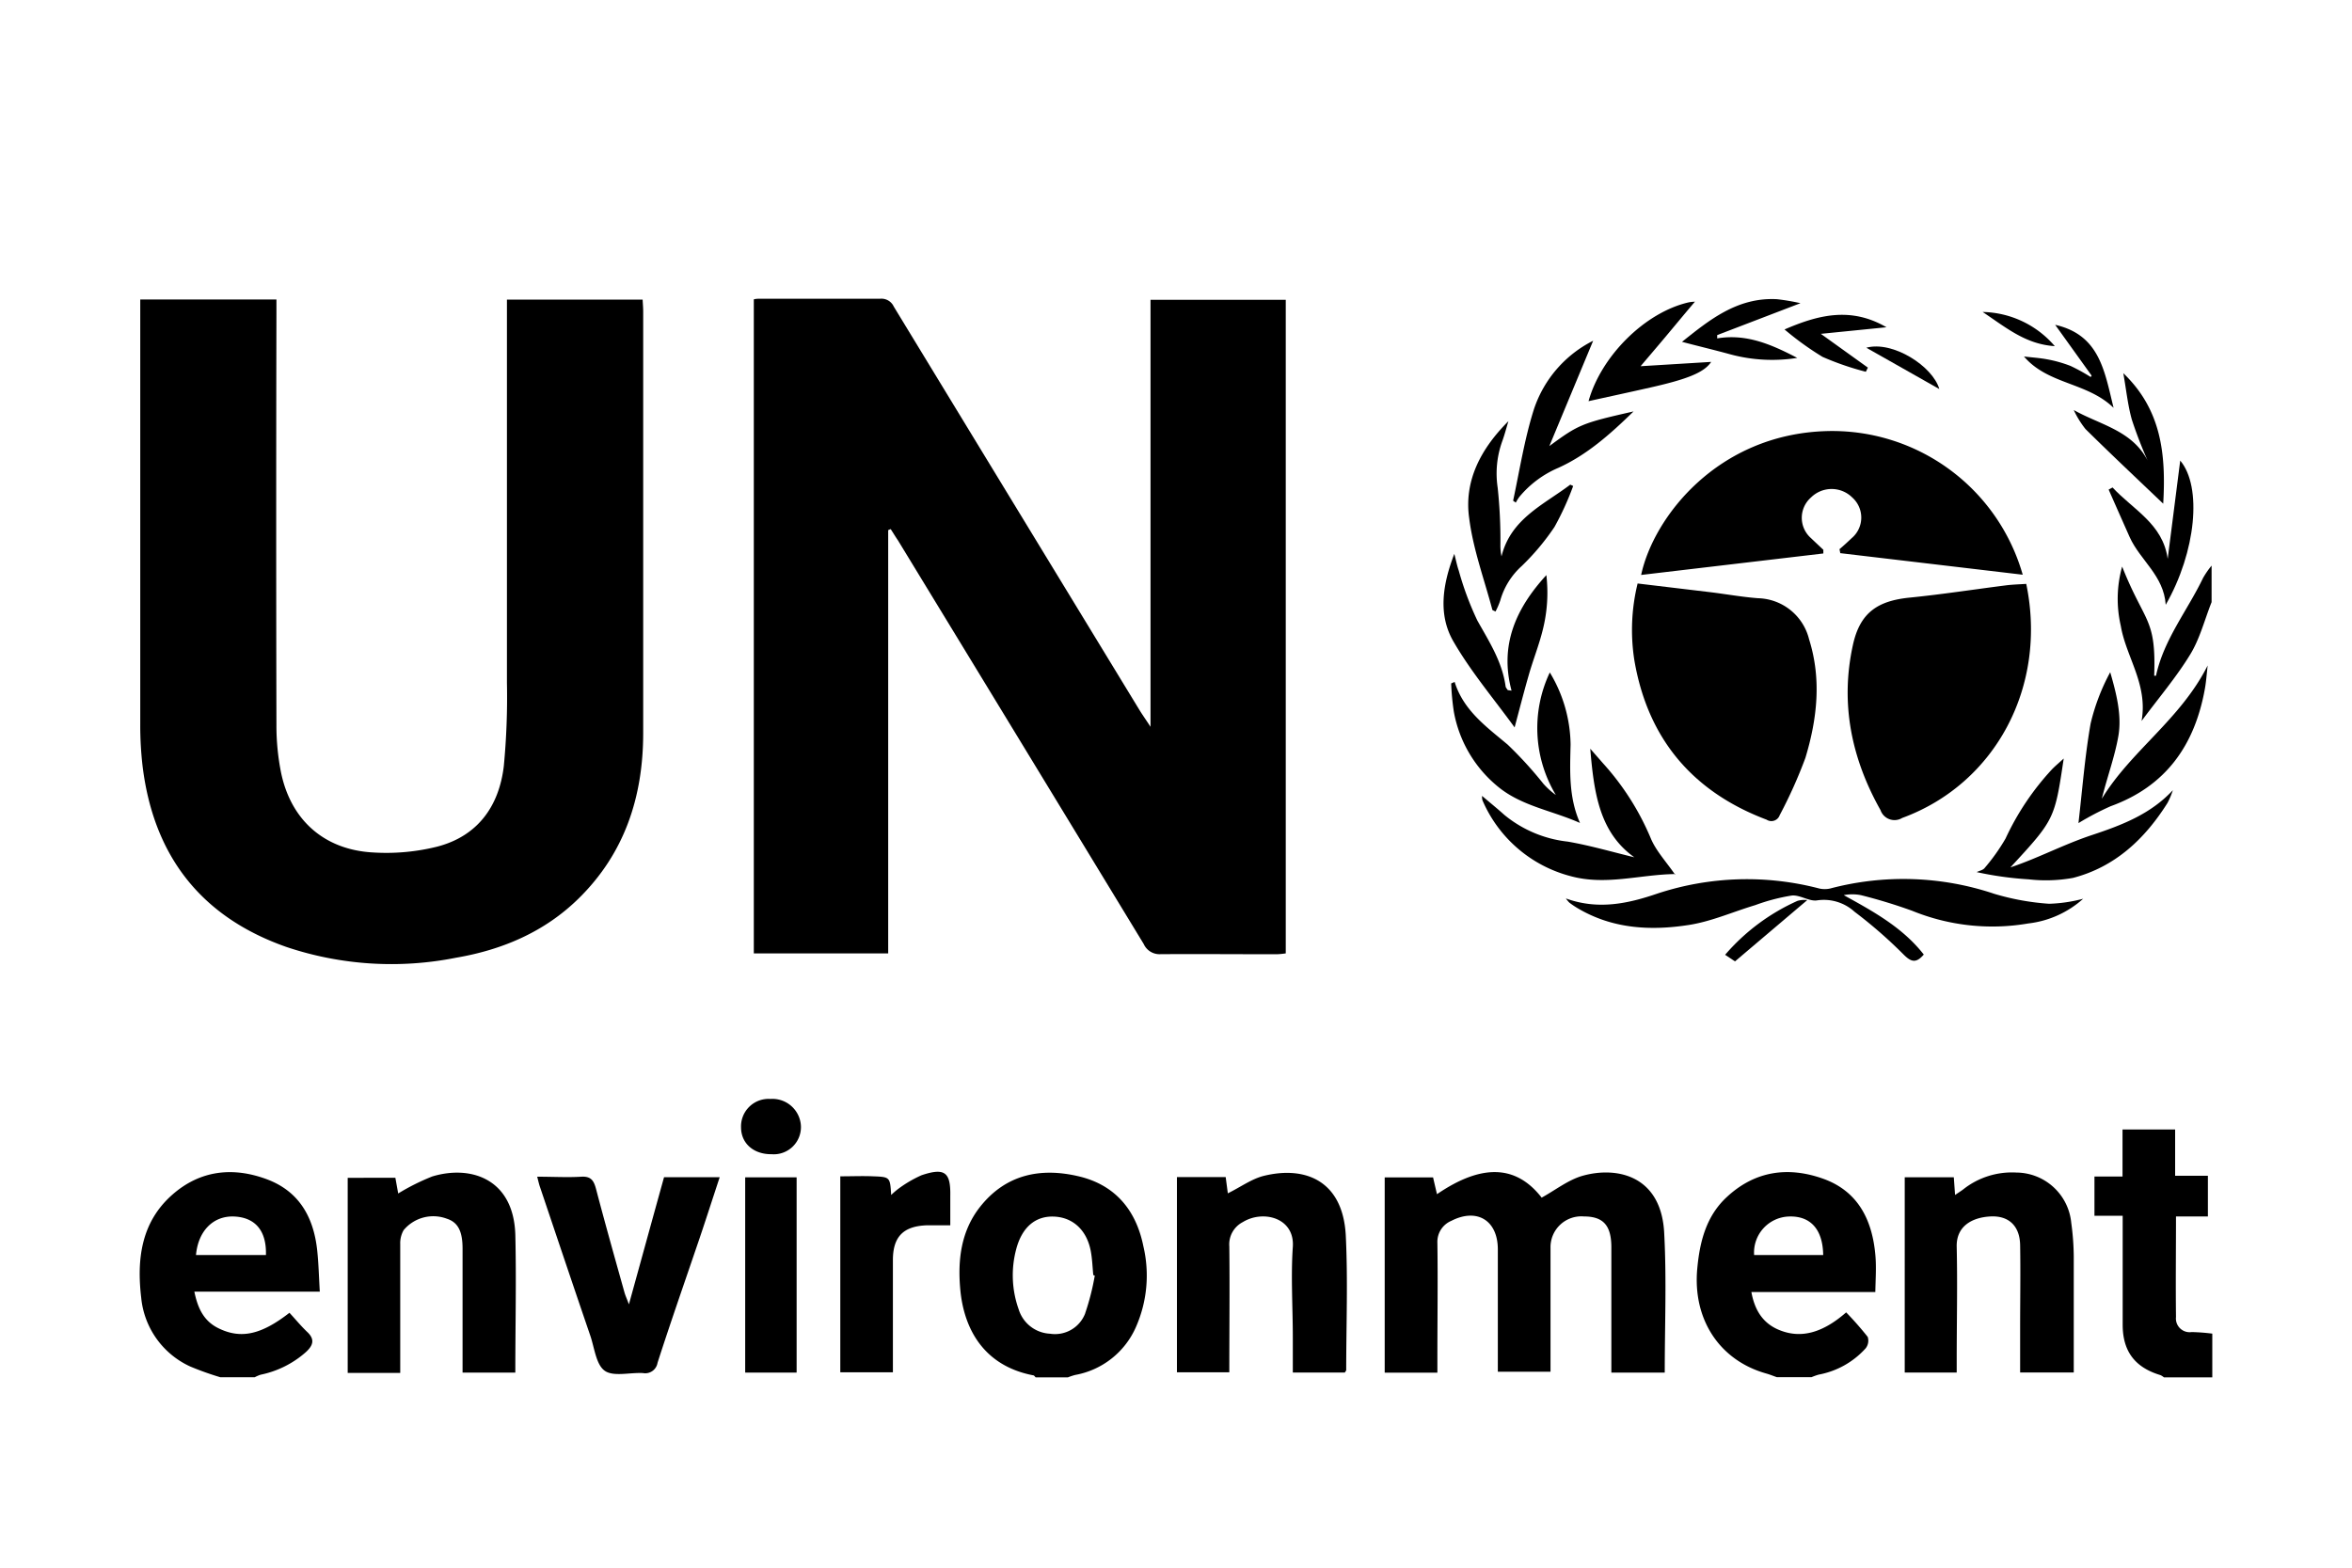 <svg id="b96a6ad4-9374-4d9f-9c1c-8d910dbcb0a4" data-name="Layer 1" xmlns="http://www.w3.org/2000/svg" viewBox="0 0 300 200"><g id="a1187b86-c4c1-4681-be88-598f9efc7f47" data-name="iy8A3q.tif"><path d="M279.55,169.94a1.75,1.75,0,0,1-2-1.92c-.05-4.23,0-8.46,0-12.83h4.07V150h-4.18v-5.9h-6.71v6h-3.58v5h3.6V157c0,4,0,8,0,12,0,3.41,1.58,5.46,4.81,6.43a1.82,1.82,0,0,1,.45.29h6.17v-5.58A25.24,25.24,0,0,0,279.55,169.94Z"/><path d="M201.87,150c-1.84.52-3.46,1.82-5.23,2.79-3.23-4.15-7.58-4.38-13.35-.44-.18-.75-.35-1.49-.5-2.14h-6.17v24.91h6.72v-1.79c0-4.93.07-9.87,0-14.8a2.9,2.9,0,0,1,1.78-2.78c3.26-1.67,5.91-.07,5.93,3.6,0,4.74,0,9.48,0,14.22V175h6.72c0-5.36,0-10.59,0-15.81a3.93,3.93,0,0,1,4.25-4c2.44,0,3.48,1.1,3.51,3.83,0,4.78,0,9.56,0,14.34v1.75h6.81c0-6,.24-11.81-.06-17.6C212,150,206.3,148.76,201.87,150Z"/><path d="M264.19,156a7.08,7.08,0,0,0-7-6.41,10,10,0,0,0-6.82,2.18c-.29.21-.59.4-1,.68l-.16-2.26h-6.26V175.1h6.63v-1.65c0-4.79.11-9.58,0-14.36-.08-2.69,2-3.78,4.31-3.9s3.73,1.19,3.78,3.64c.06,3.51,0,7,0,10.53v5.74h6.84v-1.66c0-4.39,0-8.79,0-13.18A33.28,33.28,0,0,0,264.19,156Z"/><path d="M98.26,140.2a3.51,3.51,0,0,0-3.74,3.61c0,2.06,1.6,3.46,3.89,3.44a3.47,3.47,0,0,0,3.75-3.58A3.64,3.64,0,0,0,98.26,140.2Z"/><path d="M161.25,150c-1.59.38-3,1.44-4.64,2.24-.07-.57-.17-1.27-.27-2.07h-6.22v24.9h6.68c0-5.44.06-10.75,0-16.07a3.2,3.2,0,0,1,1.72-3.09c2.59-1.59,6.64-.56,6.38,3.17s0,7.71,0,11.57v4.45h6.64c.08-.15.17-.23.17-.31,0-5.76.23-11.54-.06-17.28C171.24,150.67,166.54,148.72,161.25,150Z"/><path d="M55.13,150.09a28.36,28.36,0,0,0-4.34,2.17l-.36-2H44.35v24.89h6.7c0-.65,0-1.22,0-1.79,0-4.89,0-9.77,0-14.66a3.31,3.31,0,0,1,.44-1.77A4.92,4.92,0,0,1,57,155.48c1.42.46,2,1.61,2,3.81v15.82h6.73c0-6,.14-11.8,0-17.61C65.5,150.34,60,148.61,55.13,150.09Z"/><path d="M117.55,149.93a15.34,15.34,0,0,0-3,1.76,10.18,10.18,0,0,0-.88.76c-.14-2.27-.14-2.3-2.28-2.38-1.36-.06-2.72,0-4.21,0v25h6.71v-14.3c0-3,1.33-4.34,4.32-4.45,1,0,1.92,0,3,0v-3.76C121.27,149.54,120.5,148.94,117.55,149.93Z"/><path d="M80.22,166.4c-.26-.7-.46-1.12-.58-1.56-1.22-4.36-2.45-8.72-3.6-13.1-.28-1.07-.61-1.69-1.88-1.62-1.8.11-3.6,0-5.64,0,.16.61.24,1,.37,1.35,2.13,6.32,4.25,12.64,6.41,18.95.53,1.56.73,3.68,1.84,4.46s3.2.2,4.86.29a1.59,1.59,0,0,0,1.87-1.31c1.61-5,3.32-9.89,5-14.83,1-2.9,1.92-5.8,2.93-8.85h-7.1C83.19,155.62,81.75,160.87,80.22,166.4Z"/><path d="M95.05,175.11h6.56V150.2H95.05Z"/><path d="M281,73.74c-2,4.17-5,7.83-6,12.47,0,0-.15,0-.23,0,.26-7.42-1.19-6.63-4.09-13.93a15.3,15.3,0,0,0-.17,7.57c.68,4,3.48,7.44,2.65,12.13,2.29-3.08,4.47-5.64,6.2-8.48,1.23-2,1.84-4.44,2.73-6.68V72.16A11.19,11.19,0,0,0,281,73.74Z"/><path d="M162.86,121.74a11.26,11.26,0,0,0,1.14-.11V38.25H146.75V92.72c-.59-.9-1-1.48-1.38-2.09Q129.68,64.88,114,39.11a1.73,1.73,0,0,0-1.72-1c-5.09,0-10.18,0-15.27,0-.28,0-.56,0-.86.08v83.44h17.14v-54l.32-.13c.31.48.62,1,.92,1.43q15.69,25.74,31.35,51.5a2.21,2.21,0,0,0,2.16,1.3C153,121.7,157.92,121.74,162.86,121.74Z"/><path d="M18.19,97.77c1.41,11.45,7.48,19.26,18.43,23.07a42.1,42.1,0,0,0,21.56,1.34c5.87-1,11.26-3.28,15.6-7.53,5.9-5.78,8.25-13,8.26-21.08q0-26.91,0-53.82c0-.52-.05-1-.07-1.53H64.66V40c0,15.69,0,31.39,0,47.08a92.58,92.58,0,0,1-.4,10.67c-.61,5.12-3.34,8.92-8.49,10.26a26.83,26.83,0,0,1-8.09.75c-6.34-.31-10.66-4.18-11.87-10.39a30.58,30.58,0,0,1-.55-5.81q-.06-26.32,0-52.65v-1.7H17.89V40q0,26.18,0,52.35A44.46,44.46,0,0,0,18.19,97.77Z"/><path d="M232.9,55c-13.86.44-22,11-23.57,18.35l23.24-2.74,0-.47c-.53-.5-1.07-1-1.58-1.49a3.45,3.45,0,0,1,0-5.18,3.74,3.74,0,0,1,5.27,0,3.43,3.43,0,0,1-.07,5.18c-.51.48-1,.94-1.56,1.41l.1.51,23.27,2.75A25.27,25.27,0,0,0,232.9,55Z"/><path d="M258.45,74.49c-.89.06-1.71.08-2.53.18-4.11.52-8.21,1.16-12.33,1.57s-6.34,1.94-7.24,6c-1.65,7.46-.22,14.48,3.51,21.11a1.89,1.89,0,0,0,2.77,1C254.5,100,261.17,87.59,258.45,74.49Z"/><path d="M225.33,104.57A1.12,1.12,0,0,0,227,104a60.3,60.3,0,0,0,3.28-7.31c1.51-5,2.07-10.05.47-15.13a6.88,6.88,0,0,0-6.49-5.24c-2-.15-4.06-.52-6.1-.77l-9.28-1.11a24.86,24.86,0,0,0-.41,9.83C210.18,94.23,215.87,101,225.33,104.57Z"/><path d="M261.37,115.3a31.84,31.84,0,0,1-7-1.27,36.46,36.46,0,0,0-20.92-.68,3.2,3.2,0,0,1-1.41,0,36.45,36.45,0,0,0-20.64.65c-3.71,1.27-7.54,2.12-11.67.62a3.79,3.79,0,0,0,.44.53,10.31,10.31,0,0,0,1,.68c4.48,2.69,9.4,2.94,14.33,2.16,2.86-.46,5.59-1.68,8.39-2.52a24.71,24.71,0,0,1,4.65-1.22c1.06-.11,2.26.8,3.28.61a5.81,5.81,0,0,1,4.73,1.46,59,59,0,0,1,6.26,5.46c1,1,1.61,1.1,2.57,0-2.69-3.45-6.43-5.5-10.21-7.58a5.73,5.73,0,0,1,2.19,0,67.13,67.13,0,0,1,6.55,2,27.06,27.06,0,0,0,14.8,1.61,12.64,12.64,0,0,0,7-3.15A19.25,19.25,0,0,1,261.37,115.3Z"/><path d="M213.73,111.5s.05-.07,0,0Z"/><path d="M200.35,111.78c4.47,1.22,8.84-.21,13.26-.27-1.1-1.59-2.41-3-3.06-4.58a33.54,33.54,0,0,0-6.1-9.57l-1.61-1.84c.47,5.66,1.18,10.69,5.62,13.85-2.67-.64-5.55-1.49-8.49-2a15.35,15.35,0,0,1-8.09-3.41c-.89-.8-1.83-1.56-2.84-2.42a1.79,1.79,0,0,0,.05.56A16.86,16.86,0,0,0,200.35,111.78Z"/><path d="M213.73,111.5h-.12l.06.07Z"/><path d="M196.87,100A51,51,0,0,0,192.31,95c-2.73-2.29-5.63-4.36-6.77-8l-.44.19a31.05,31.05,0,0,0,.34,3.61,16,16,0,0,0,5.69,9.61c3,2.44,6.86,3,10.4,4.58-1.45-3.28-1.28-6.6-1.2-10a18.16,18.16,0,0,0-2.65-9.2,16.57,16.57,0,0,0,.77,15.63A9.41,9.41,0,0,1,196.87,100Z"/><path d="M269.16,85.76a26.6,26.6,0,0,0-2.5,6.55c-.73,4.15-1.05,8.37-1.55,12.7a34.92,34.92,0,0,1,4.12-2.16c7.06-2.56,10.71-7.81,12-14.95.16-.86.22-1.74.36-3-3.47,6.9-9.79,10.89-13.5,17,.68-2.76,1.65-5.35,2.11-8S269.94,88.45,269.16,85.76Z"/><path d="M264.41,112c5.38-1.39,9.19-5,12.06-9.57a10.07,10.07,0,0,0,.68-1.62c-2.88,3.09-6.55,4.47-10.34,5.73-2.63.87-5.14,2.07-7.71,3.12-.88.36-1.78.7-2.67,1,5.64-6.12,5.64-6.12,6.8-13.89-.59.54-1.07.94-1.5,1.38a34,34,0,0,0-5.92,8.83,25.09,25.09,0,0,1-2.68,3.77c-.21.26-.66.34-1,.51a43,43,0,0,0,6.61.92A19.42,19.42,0,0,0,264.41,112Z"/><path d="M193.19,92.8c.64-2.39,1.2-4.59,1.83-6.77.55-1.91,1.3-3.78,1.77-5.71a19.4,19.4,0,0,0,.45-6.95c-3.86,4.21-6,8.91-4.44,14.74l-.49-.07c-.09-.16-.25-.31-.27-.48-.43-3.13-2.09-5.7-3.6-8.39a39,39,0,0,1-2.37-6.36c-.21-.59-.33-1.22-.57-2.15-1.54,4-2.06,7.79-.13,11.15C187.62,85.71,190.58,89.2,193.19,92.8Z"/><path d="M190.35,77.79c0,.06.15.09.4.23a9.54,9.54,0,0,0,.61-1.41,9.32,9.32,0,0,1,2.73-4.39,30.63,30.63,0,0,0,4.19-5A36.54,36.54,0,0,0,200.66,62l-.37-.17c-3.4,2.57-7.6,4.36-8.77,9.15a6.5,6.5,0,0,1-.14-1.47,63,63,0,0,0-.35-7.29,12.14,12.14,0,0,1,.61-6c.29-.81.51-1.66.76-2.49-3.44,3.44-5.7,7.54-5,12.4C187.9,70.08,189.32,73.91,190.35,77.79Z"/><path d="M193.78,63.41a13.13,13.13,0,0,1,5-3.73c3.59-1.63,6.53-4.21,9.58-7.19-6.62,1.5-7,1.67-10.74,4.42l5.59-13.44a15.12,15.12,0,0,0-7.55,8.72C194.45,56,193.83,60,193,63.88l.34.24A6.71,6.71,0,0,1,193.78,63.41Z"/><path d="M210.49,49.44c4.72-1.06,6.89-1.92,7.77-3.27l-9,.55c.64-.76,1.91-2.24,3.16-3.73s2.49-3,3.77-4.5a5.16,5.16,0,0,0-.78.08c-5.62,1.28-11.2,6.89-12.79,12.61C205.1,50.63,207.8,50.05,210.49,49.44Z"/><path d="M269.46,62.19l-.5.27c.89,2,1.78,4.06,2.69,6.08,1.32,2.93,4.35,4.89,4.59,8.62,3.88-6.78,4.66-15.07,1.85-18.4-.54,4.2-1.07,8.37-1.6,12.54C275.89,66.83,272.05,65,269.46,62.19Z"/><path d="M273.93,58.75c-2-3.86-6.08-4.55-9.42-6.44A12,12,0,0,0,266,54.73c3.19,3.15,6.46,6.23,9.92,9.53.37-6.35-.24-12-5.09-16.65.38,2.14.57,4.08,1.09,5.93A54.88,54.88,0,0,0,273.93,58.75Z"/><path d="M220.76,45.22a20.47,20.47,0,0,0,8.48.44c-3.36-1.76-6.52-3.1-10.21-2.49l0-.42,10.62-4.07a27.52,27.52,0,0,0-3-.51c-5.09-.27-8.69,2.72-12.11,5.44C216.5,44.13,218.64,44.64,220.76,45.22Z"/><path d="M232.47,45.53a36.29,36.29,0,0,0,5.52,1.9l.26-.53-6-4.31,8.37-.84c-4.61-2.68-8.8-1.53-13,.28A38,38,0,0,0,232.47,45.53Z"/><path d="M266.67,48.1a23.1,23.1,0,0,0-2.58-1.42,16.34,16.34,0,0,0-2.93-.83c-1-.19-1.92-.24-3-.37,3.08,3.6,8.06,3.27,11.43,6.55-1.16-4.69-1.77-9.3-7.45-10.59l4.65,6.48Z"/><path d="M230.52,114.83a3.12,3.12,0,0,0-1.25.1,26.39,26.39,0,0,0-9.23,6.88l1.26.84Z"/><path d="M238.05,44.36l9.31,5.27C246.54,46.74,241.44,43.44,238.05,44.36Z"/><path d="M252.89,39.8c3,2,5.48,4.12,9.2,4.36A12.42,12.42,0,0,0,252.89,39.8Z"/><path d="M239.21,160.18c-.38-4.49-2.18-8.2-6.66-9.8s-8.71-1-12.29,2.33c-2.63,2.43-3.45,5.68-3.77,9.11-.61,6.49,2.83,11.75,8.84,13.42.45.13.88.31,1.32.46h4.4a8.46,8.46,0,0,1,.92-.33,10.68,10.68,0,0,0,6-3.36,1.58,1.58,0,0,0,.26-1.45,40.77,40.77,0,0,0-2.75-3.13c-3,2.62-5.73,3.35-8.43,2.29-2.16-.84-3.23-2.53-3.66-4.89h15.81C239.23,163.19,239.34,161.67,239.21,160.18Zm-15.47-.07a4.6,4.6,0,0,1,4.39-4.91c2.77-.12,4.37,1.6,4.42,4.91Z"/><path d="M36.92,167.48c-3.53,2.75-6.09,3.35-8.87,2.06-2-.9-2.81-2.55-3.26-4.76h16c-.11-1.87-.15-3.57-.33-5.26-.45-4.17-2.25-7.49-6.36-9.05-4.35-1.64-8.54-1.19-12.09,1.92-4,3.5-4.58,8.23-4,13.16a10.78,10.78,0,0,0,6.27,8.79,38.28,38.28,0,0,0,3.81,1.36h4.41a4.45,4.45,0,0,1,.75-.32A12.48,12.48,0,0,0,39,172.51c.88-.8,1.24-1.59.2-2.57C38.39,169.17,37.68,168.3,36.92,167.48Zm-7-12.28c2.67.14,4.09,1.85,4,4.91H25C25.28,157,27.24,155.06,29.92,155.2Z"/><path d="M145.84,159c-.92-4.58-3.56-7.81-8.21-8.92-4.91-1.17-9.36-.26-12.64,3.91-2.44,3.11-2.85,6.82-2.5,10.57.47,5,3,9.69,9.3,10.9.12,0,.21.17.31.26h4.11a8,8,0,0,1,.94-.31,10.49,10.49,0,0,0,7.73-6.09A16.29,16.29,0,0,0,145.84,159Zm-7.42,8.55a4.12,4.12,0,0,1-4.49,2.6,4.41,4.41,0,0,1-4-3.12,12.9,12.9,0,0,1-.32-7.63c.73-2.82,2.45-4.3,4.86-4.19s4.18,1.75,4.67,4.46c.18,1,.21,2,.31,3l.19.07A31.3,31.3,0,0,1,138.42,167.53Z"/></g></svg>